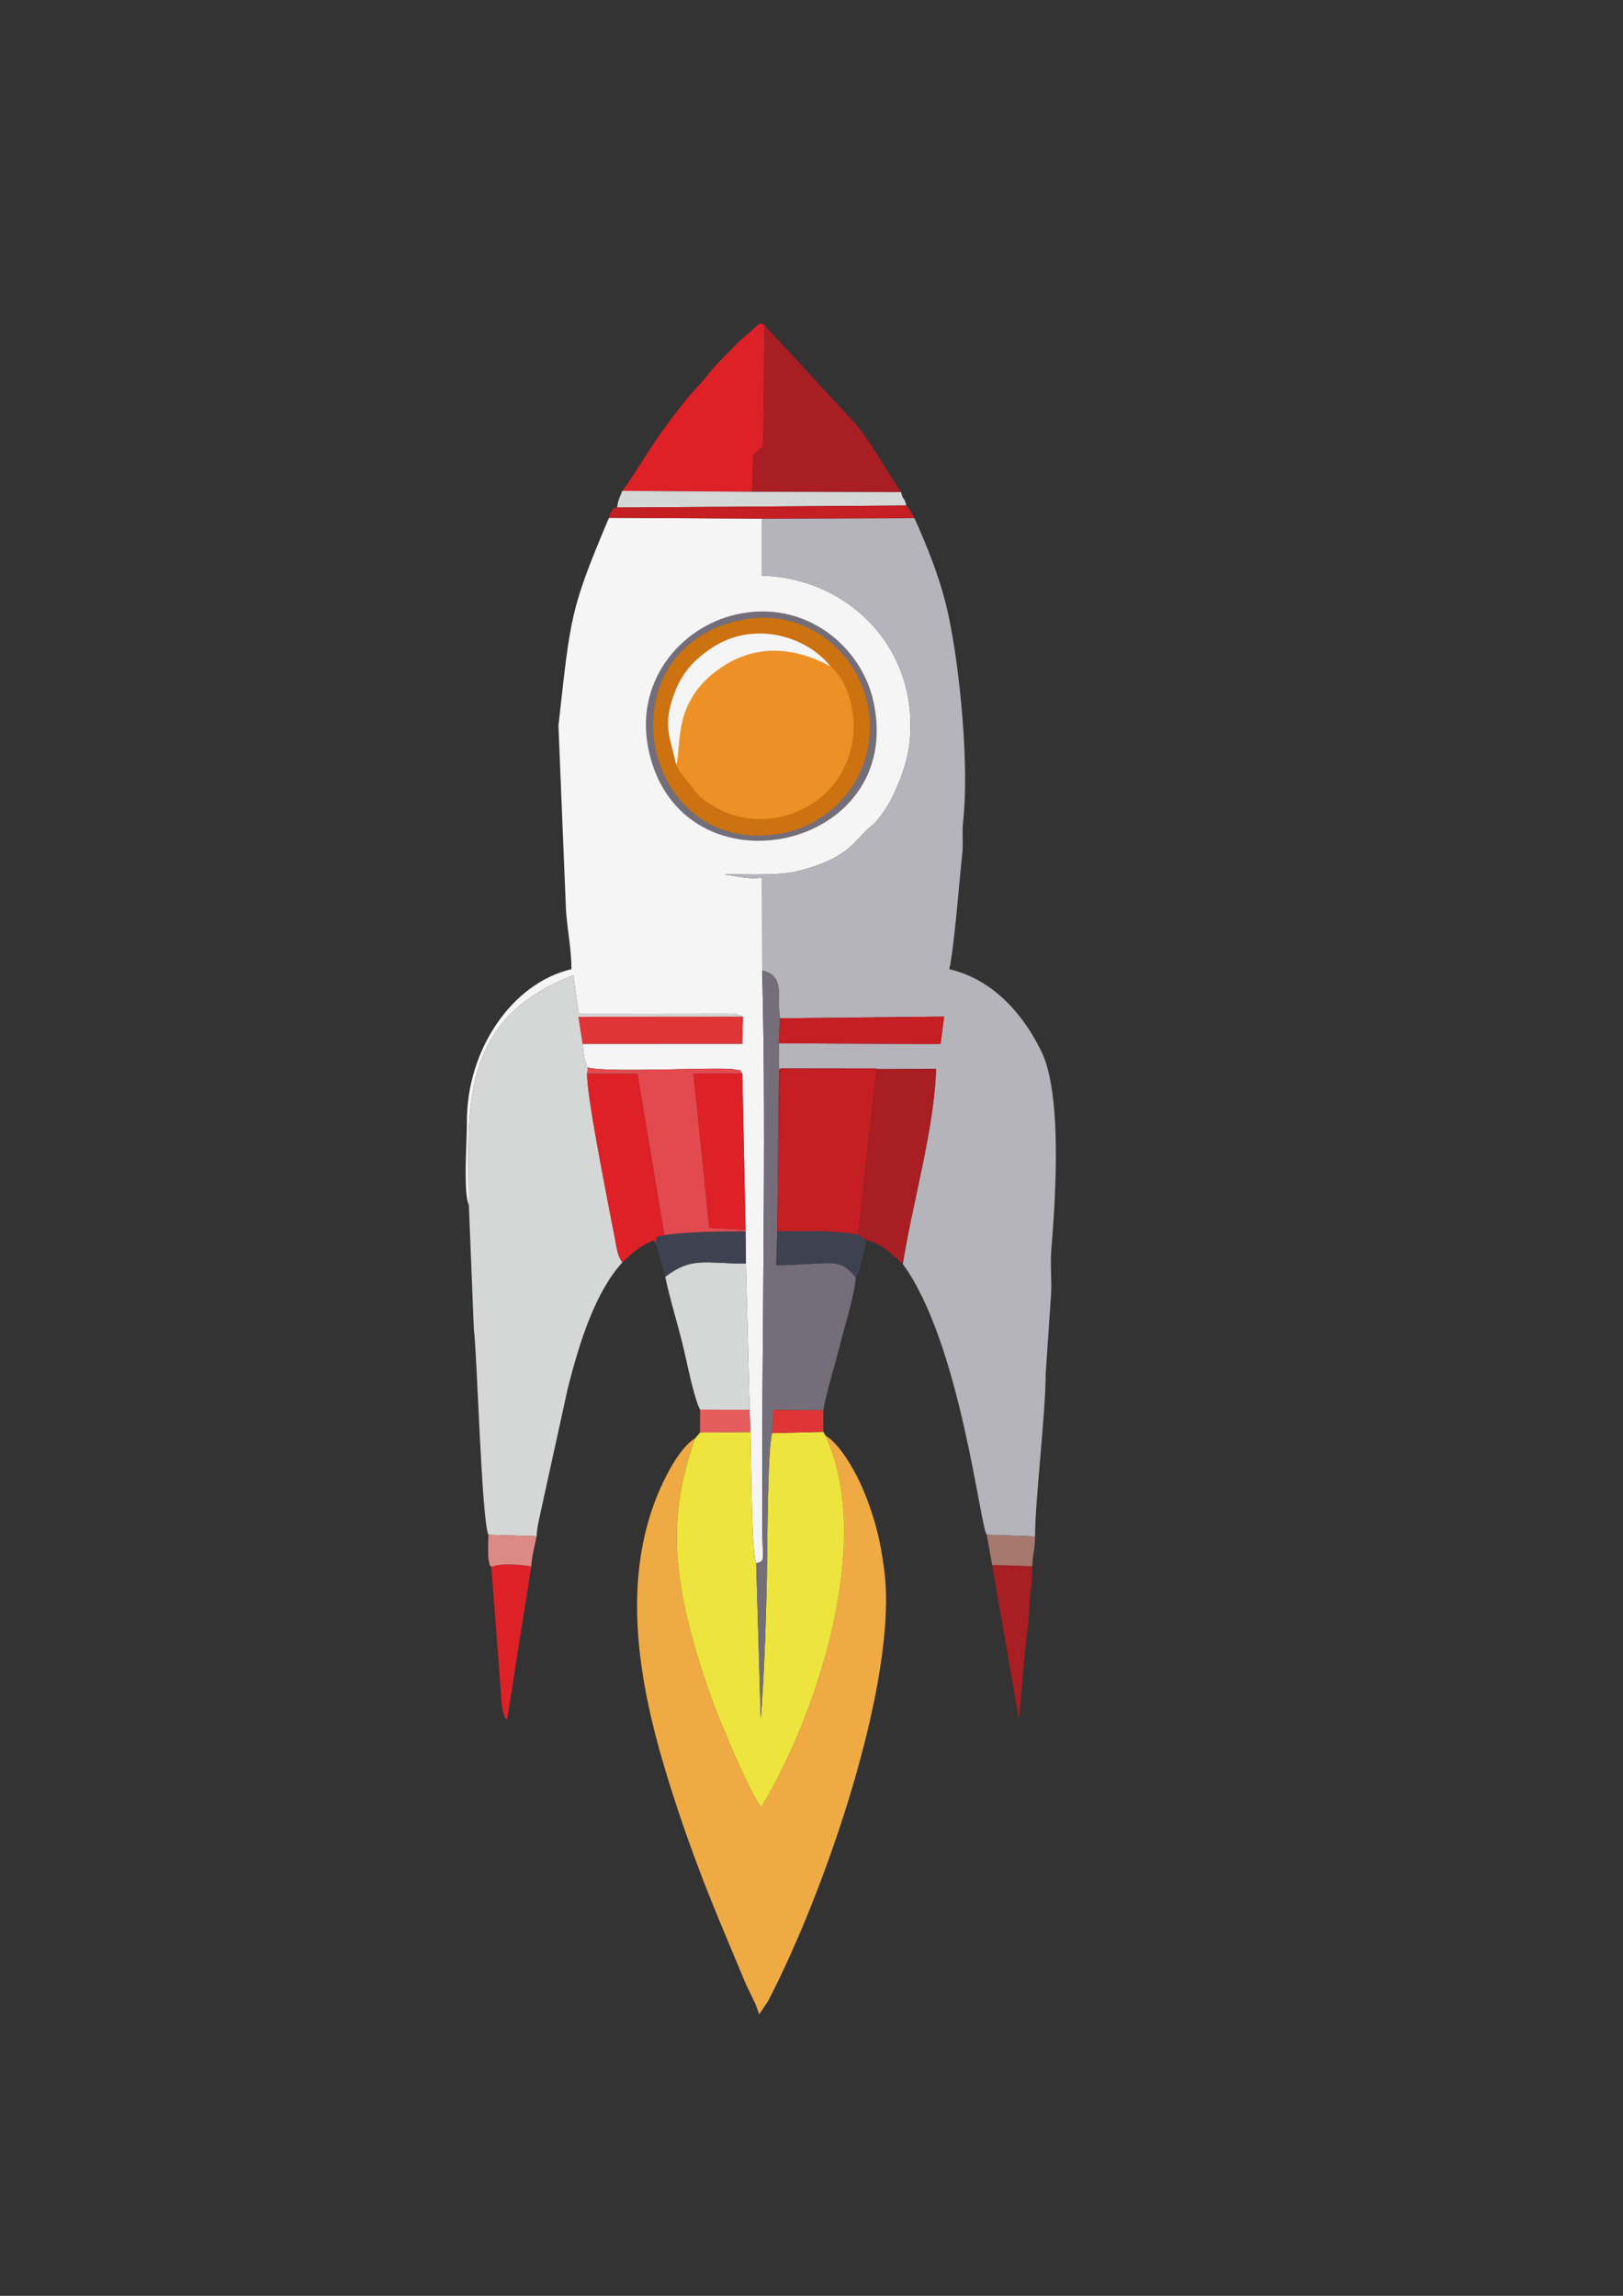 <?xml version="1.0" encoding="UTF-8"?>
<!DOCTYPE svg PUBLIC "-//W3C//DTD SVG 1.1//EN" "http://www.w3.org/Graphics/SVG/1.1/DTD/svg11.dtd">
<!-- Creator: CorelDRAW 2020 (64-Bit Оценочная версия) -->
<svg xmlns="http://www.w3.org/2000/svg" xml:space="preserve" width="210mm" height="297mm" version="1.1" style="shape-rendering:geometricPrecision; text-rendering:geometricPrecision; image-rendering:optimizeQuality; fill-rule:evenodd; clip-rule:evenodd"
viewBox="0 0 21000 29700"
 xmlns:xlink="http://www.w3.org/1999/xlink"
 xmlns:xodm="http://www.corel.com/coreldraw/odm/2003">
 <rect x="0" y="0" width="21000" height="29700" fill="#333333" stroke="none"/>
 <defs>
  <style type="text/css">
   <![CDATA[
    .fil13 {fill:#3D4150}
    .fil5 {fill:#736E7A}
    .fil15 {fill:#A6786E}
    .fil10 {fill:#A81E23}
    .fil1 {fill:#B5B4BA}
    .fil8 {fill:#C51E23}
    .fil6 {fill:#CD7210}
    .fil2 {fill:#D5D6D6}
    .fil14 {fill:#DC8A85}
    .fil9 {fill:#DE2126}
    .fil12 {fill:#E03537}
    .fil11 {fill:#E34A50}
    .fil16 {fill:#E55C5F}
    .fil7 {fill:#ED9127}
    .fil4 {fill:#EDE43D}
    .fil3 {fill:#F0AA44}
    .fil0 {fill:whitesmoke}
   ]]>
  </style>
 </defs>
 <g id="Слой_x0020_1">
  <g id="_2260459350048">
   <path class="fil0" d="M6066.25 15589.08c-7.32,-1227.08 -144.19,-2399.24 1351.07,-2970.35l71.24 494.65 1883.73 -2.15c29.28,-0.11 109.36,-0.04 134.91,4.11 10.66,1.74 19.7,3.66 29.41,5.92l76.19 31.42 -7.93 350.62 -2064.78 0.51c10.63,95.23 11.74,224.85 67.98,307.63 275.94,69.59 1747.38,-13.49 1897.9,23.75 109.63,27.13 36.09,-35.35 98.79,54.82l41.83 2018.45 -0.12 23.02 4.65 414.6 48.88 1890.82 10.53 288.1c11.43,263.31 9.89,1578.77 73.8,1698.07 125.1,-24.86 81.34,-52.4 79.24,-403.99 -13.95,-2352.43 57.71,-5005.96 -2.07,-7265.33l-2.05 -1200.88c-187.65,26.51 -319.86,-22.11 -483.22,-37.6 48.53,-16.95 653.21,24.91 919.89,-39.5 706.49,-170.63 757.65,-413.16 971.13,-583.99 241.25,-193.05 460.1,-731.46 498.92,-1063.81 143.13,-1225.56 -777.84,-2149.25 -1906.62,-2181.69l0 -737.07 -1980.12 -10.89c-505.21,1198.25 -494.1,1264.27 -653.69,2689.65l97.73 2388.47c17.9,265.72 70.56,496.15 70.56,761.56 -776.73,180.96 -1358,1054.79 -1352.64,1975.8 1.44,246.84 -50.1,907.44 24.86,1075.28z"/>
   <path class="fil1" d="M9861.5 12553.75c303.99,77.74 184.73,318.12 230.56,619.5l2123.72 -22.11 -45.61 356.27 -2093.26 -11 4.11 340.58 2029.72 -9.25c-15.37,749.46 -312.85,1768.59 -429.29,2524.1 747.25,1021.53 1002.88,3427.2 1086.63,3501.99l624.09 21.44c0,-455.3 139.57,-1611.41 137.71,-2102.86l70.48 -1039.01c9.59,-177.7 -12.9,-377.18 1.65,-553.09 60.77,-734.32 140.25,-2029.11 -128.28,-2579.72 -241.06,-494.26 -633.93,-932.8 -1191.05,-1062.59 63.35,-271.9 133.34,-1180.53 168.3,-1495.93 14.88,-134.33 -4.85,-271.61 10.12,-405.92 81.54,-730.91 -38.65,-1966.98 -186.81,-2666.38 -95.74,-452.03 -266.75,-877.55 -442.33,-1266.63l-1972.41 6.07 0 737.07c1128.78,32.44 2049.75,956.13 1906.62,2181.69 -38.82,332.35 -257.67,870.76 -498.92,1063.81 -213.48,170.83 -264.64,413.36 -971.13,583.99 -266.68,64.41 -871.36,22.55 -919.89,39.5 163.36,15.49 295.57,64.11 483.22,37.6l2.05 1200.88z"/>
   <path class="fil2" d="M6066.25 15589.08l64.98 1609.51c40.26,266.01 98.45,2453.93 187.99,2655.24l624.07 19.24c3.53,-130.21 55.06,-312 83.79,-455.71l318.01 -1450.23c152,-604.38 357.05,-1250.6 707.69,-1635.82 -66.69,-94.92 -72.74,-188.19 -94.75,-304.07 -17.3,-91.09 -38.59,-191.27 -56.55,-287.55 -75.61,-405.28 -306.94,-1553.25 -304.88,-1849.68l11.47 -78.57c-56.24,-82.78 -57.35,-212.4 -67.98,-307.63l-54.67 -349.63 2127.38 -1.5 -76.19 -31.42c-9.71,-2.26 -18.75,-4.18 -29.41,-5.92 -25.55,-4.15 -105.63,-4.22 -134.91,-4.11l-1883.73 2.15 -71.24 -494.65c-1495.26,571.11 -1358.39,1743.27 -1351.07,2970.35z"/>
   <path class="fil3" d="M8995.68 18605.48c-200.74,119.33 -393.71,502.56 -487.76,732.51 -548.48,1340.85 -138.28,2870.34 268.54,4091.22 286.76,860.56 522.33,1392.53 856.32,2194.76 62.65,150.52 157.39,303.43 188.24,435.85l112.7 -164.68c738.3,-1412.88 1691.08,-4165.03 1507.84,-5581.75 -50.72,-392.14 -118.21,-657.03 -253.13,-995.04 -99.15,-248.38 -309.72,-630.72 -507.9,-747.54 642.29,1379.87 -123.56,3647.31 -831.16,4808.32 -134.21,-172.37 -386.73,-772.63 -489.58,-1018.57 -155.59,-372.03 -278.44,-728.36 -391.9,-1135.04 -269.46,-965.8 -301.46,-1718.11 27.79,-2620.04z"/>
   <path class="fil4" d="M8995.68 18605.48c-329.25,901.93 -297.25,1654.24 -27.79,2620.04 113.46,406.68 236.31,763.01 391.9,1135.04 102.85,245.94 355.37,846.2 489.58,1018.57 707.6,-1161.01 1473.45,-3428.45 831.16,-4808.32l-27.4 -47.61 -663.49 16.32c-60.93,223.96 -60.48,1537.71 -67.45,1868.94 -12.51,594.08 -34.73,1272.98 -78.66,1822.61l-59.2 -2008c-63.91,-119.3 -62.37,-1434.76 -73.8,-1698.07l-652.28 6.02 -62.57 74.46z"/>
   <path class="fil5" d="M9517.12 7950.78c-710.74,164.44 -1327.68,871.97 -1118.36,1782.09 433.86,1886.4 3320.6,1280.77 2904.14,-652.1 -155.07,-719.77 -887.71,-1337.78 -1785.78,-1129.99z"/>
   <path class="fil6" d="M9587.05 8021.82c-1832.45,382.19 -1295.77,3093.69 527.01,2759.47 689.93,-126.52 1278.94,-799.47 1113.08,-1663.76 -128.66,-670.46 -803.01,-1270.28 -1640.09,-1095.71z"/>
   <path class="fil7" d="M8748.25 9895.4c4.24,8.14 11.14,11.15 13.3,24.08l26.42 46.92c3.52,5.88 9.43,15.86 13.36,22.25l211.73 271.87c672.09,649.9 1813.3,305.94 2006.07,-612.7 81.79,-389.77 -39.18,-833.53 -272.37,-1025.96 -478.92,-259.31 -975.45,-289.18 -1424.49,20.06 -183.38,126.26 -326.55,274.33 -431.83,504.11 -125.21,273.32 -100.22,658.1 -142.19,749.37z"/>
   <path class="fil5" d="M9784.33 20223.07l59.2 2008c43.93,-549.63 66.15,-1228.53 78.66,-1822.61 6.97,-331.23 6.52,-1644.98 67.45,-1868.94l18.67 -300.62 644.82 4.84c52.67,-287.36 142.13,-553.21 215.02,-844.76 53.84,-215.38 189.41,-644.83 205.07,-873.78 -111.87,-127.42 -164.61,-194.61 -418.43,-184.34 -209.47,8.48 -386.96,25.78 -610.88,25.69l12.69 -437.44 12 -1060.83 12.42 -1031.29 -4.11 -340.58 15.15 -323.16c-45.83,-301.38 73.43,-541.76 -230.56,-619.5 59.78,2259.37 -11.88,4912.9 2.07,7265.33 2.1,351.59 45.86,379.13 -79.24,403.99z"/>
   <path class="fil8" d="M10068.6 14868.28l-12 1060.83c363.19,0 694.72,-18.45 1046.36,44.13l240.9 -2149.43 -1249.8 -1.61 -25.46 1046.08z"/>
   <path class="fil9" d="M8052.78 6350.31l1677.7 11.47 14.37 -480.53 106.15 -83.54c5.37,-4.65 15.57,-13.56 23.11,-20.62l16.26 -1573.08c-85.04,-26.58 -10.16,-55.5 -267.18,161.72 -95.44,80.66 -171.57,169 -261.59,258.51 -105.02,104.4 -137.75,142.73 -228.86,256.54 -81.26,101.52 -153.45,166.18 -242.99,277.08 -504.3,624.68 -542.51,790.25 -836.97,1192.45z"/>
   <path class="fil10" d="M9730.48 6361.78l1928.12 4.58c-163.5,-243.5 -389.2,-643.52 -581.16,-874.88l-1187.07 -1287.47 -16.26 1573.08c-7.54,7.06 -17.74,15.97 -23.11,20.62l-106.15 83.54 -14.37 480.53z"/>
   <path class="fil10" d="M10068.6 14868.28l25.46 -1046.08 1249.8 1.61 -240.9 2149.43 101.48 66.56c202.45,45.03 342.44,196.38 477.01,312.04 116.44,-755.51 413.92,-1774.64 429.29,-2524.1l-2029.72 9.25 -12.42 1031.29z"/>
   <path class="fil2" d="M8607.52 16517.16c61.75,294.48 145.35,554.5 221.93,860.92 53.95,215.86 145.12,697.87 228.8,857.52l641.75 1.3 -48.88 -1890.82c-534.53,0 -698.21,-91.97 -1043.6,171.08z"/>
   <path class="fil9" d="M8052.78 16331.31c81.91,-76.49 124.11,-122.78 214.31,-182.62 35.97,-23.87 64.46,-45.42 110.74,-65.9 134.63,-59.6 56.03,-43.97 98.52,-8.32 63.47,-112.03 -65.83,-38.94 121.63,-96.97l-348.01 -2087.49 -653.37 0c-2.06,296.43 229.27,1444.4 304.88,1849.68 17.96,96.28 39.25,196.46 56.55,287.55 22.01,115.88 28.06,209.15 94.75,304.07z"/>
   <path class="fil11" d="M8597.98 15977.5c369.74,-44.88 668.17,-46.02 1048.49,-46.02l0.12 -23.02 -468.19 -23.83 -205.76 -1994.59 632.12 -0.03c-62.7,-90.17 10.84,-27.69 -98.79,-54.82 -150.52,-37.24 -1621.96,45.84 -1897.9,-23.75l-11.47 78.57 653.37 0 348.01 2087.49z"/>
   <polygon class="fil9" points="9646.59,15908.46 9604.76,13890.01 8972.64,13890.04 9178.4,15884.63 "/>
   <polygon class="fil12" points="7540.09,13503.81 9604.87,13503.3 9612.8,13152.68 7485.42,13154.18 "/>
   <polygon class="fil8" points="10076.91,13496.41 12170.17,13507.41 12215.78,13151.14 10092.06,13173.25 "/>
   <path class="fil2" d="M7983.43 6565.43l3744.51 -25.86c-34.37,-128.19 -35.06,-44.58 -69.34,-173.21l-1928.12 -4.58 -1677.7 -11.47c-37.82,91.31 -49.61,100.54 -69.35,215.12z"/>
   <path class="fil0" d="M8748.25 9895.4c41.97,-91.27 16.98,-476.05 142.19,-749.37 105.28,-229.78 248.45,-377.85 431.83,-504.11 449.04,-309.24 945.57,-279.37 1424.49,-20.06 -309.11,-391.11 -994.12,-603.98 -1541.59,-236.75 -209.85,140.76 -378.17,305.6 -482.94,593.47 -153.44,421.65 -46.01,557.99 26.02,916.82z"/>
   <path class="fil8" d="M7879.43 6698.32l1980.12 10.89 1972.41 -6.07c-20.43,-31.94 -26.6,-51.16 -46.55,-82.59 -42.55,-67.05 -13.78,-30.4 -57.47,-80.98l-3744.51 25.86c-59.31,14.04 -21.63,-15.62 -67.54,46.12 -28.08,37.76 -20.95,33.85 -36.46,86.77z"/>
   <path class="fil9" d="M6873.96 20263.77c-149.7,-25.78 -402.79,-44.09 -516.32,5.94l115.02 1510.78c16.39,117.75 4.05,264.47 40.91,375.16 49.92,149.97 5.49,28.63 48.34,90.31l312.05 -1982.19z"/>
   <path class="fil10" d="M13357.5 20260.35l-520.07 -15.64 346.71 2001.25 89.32 -985.48c21.3,-148.52 41.31,-379.53 48.35,-506.4 10.94,-197.54 35.69,-294.02 35.69,-493.73z"/>
   <path class="fil13" d="M11073.22 16525.2c31.65,-51.19 13.52,-8.03 43.27,-91.57 19.46,-54.62 21.5,-74.53 36.93,-136.21 24.54,-98.15 47.07,-162.85 51.02,-257.62l-101.48 -66.56c-351.64,-62.58 -683.17,-44.13 -1046.36,-44.13l-12.69 437.44c223.92,0.09 401.41,-17.21 610.88,-25.69 253.82,-10.27 306.56,56.92 418.43,184.34z"/>
   <path class="fil13" d="M8597.98 15977.5c-187.46,58.03 -58.16,-15.06 -121.63,96.97 57.08,171.34 89.39,283.27 131.17,442.69 345.39,-263.05 509.07,-171.08 1043.6,-171.08l-4.65 -414.6c-380.32,0 -678.75,1.14 -1048.49,46.02z"/>
   <path class="fil14" d="M6357.64 20269.71c113.53,-50.03 366.62,-31.72 516.32,-5.94 8.8,-142.66 44.35,-260.84 69.33,-390.7l-624.07 -19.24c0,76.55 -5.61,173.61 -2.92,247.77 1.12,31.08 2.07,64.22 8.97,94.16 18.44,79.87 -0.84,26.73 32.37,73.95z"/>
   <path class="fil15" d="M12837.43 20244.71l520.07 15.64c2.98,-172.95 34.67,-189.42 34.67,-385.08l-624.09 -21.44 69.35 390.88z"/>
   <polygon class="fil12" points="9989.64,18539.52 10653.13,18523.2 10653.13,18243.74 10008.31,18238.9 "/>
   <polygon class="fil16" points="9058.25,18531.02 9710.53,18525 9700,18236.9 9058.25,18235.6 "/>
  </g>
 </g>
</svg>
